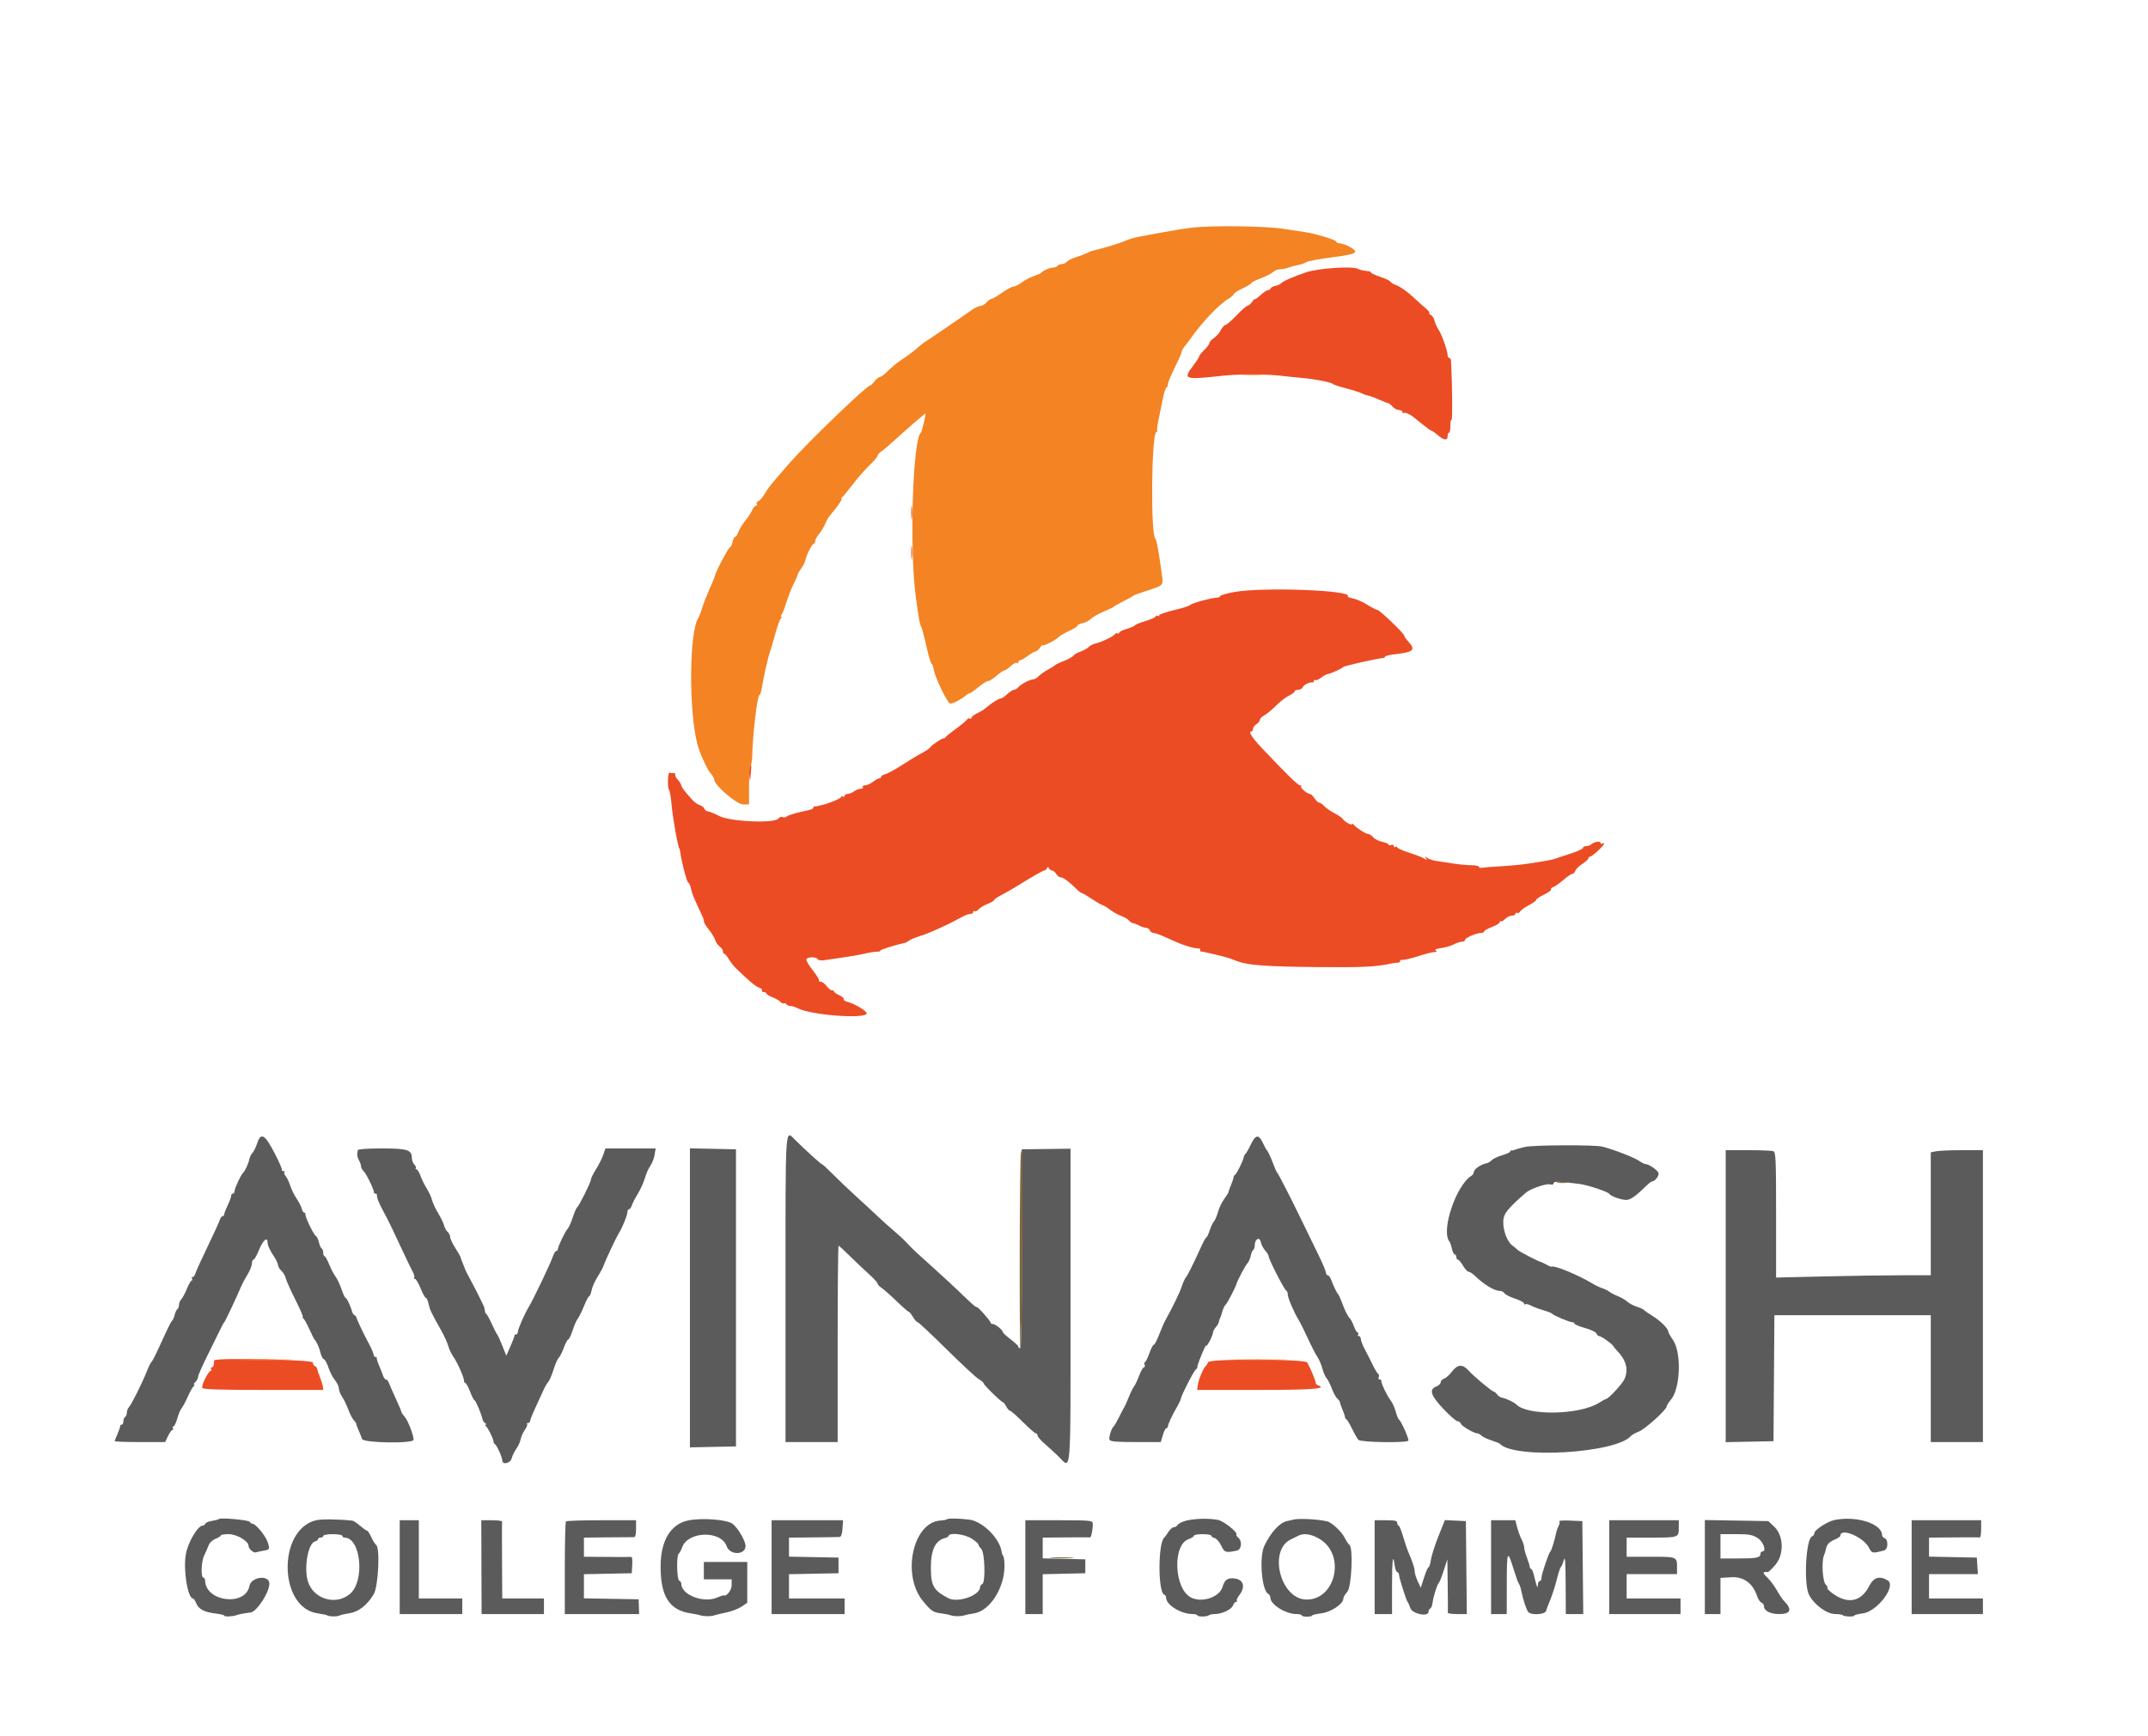 <svg id="svg" version="1.1" xmlns="http://www.w3.org/2000/svg" xmlns:xlink="http://www.w3.org/1999/xlink" width="400" height="323.438" viewBox="0, 0, 400,323.438"><g id="svgg"><path id="path0" d="M243.281 50.705 C 240.796 51.527,238.794 52.417,238.488 52.836 C 238.385 52.976,237.949 53.158,237.518 53.241 C 237.086 53.324,236.685 53.539,236.625 53.718 C 236.565 53.898,236.342 54.045,236.129 54.045 C 235.917 54.045,235.274 54.474,234.700 54.998 C 234.126 55.522,233.657 55.854,233.657 55.735 C 233.657 55.616,233.430 55.843,233.153 56.239 C 232.876 56.634,232.496 56.958,232.309 56.958 C 232.122 56.958,231.206 57.759,230.273 58.738 C 229.339 59.717,228.412 60.518,228.212 60.518 C 228.012 60.518,227.623 60.953,227.348 61.486 C 227.073 62.018,226.486 62.690,226.045 62.979 C 225.604 63.268,225.239 63.670,225.234 63.872 C 225.229 64.074,224.792 64.664,224.263 65.183 C 223.734 65.703,223.301 66.247,223.301 66.394 C 223.301 66.541,222.797 67.321,222.181 68.128 C 220.228 70.687,220.514 70.780,227.832 69.973 C 230.594 69.668,235.873 69.677,238.511 69.991 C 239.668 70.129,241.489 70.316,242.557 70.406 C 244.824 70.599,247.987 71.226,248.220 71.530 C 248.309 71.646,249.401 72.007,250.647 72.331 C 251.893 72.655,253.204 73.072,253.560 73.257 C 253.916 73.442,254.471 73.637,254.793 73.691 C 255.116 73.744,256.018 74.079,256.798 74.435 C 257.579 74.790,258.338 75.081,258.486 75.081 C 258.635 75.081,259.005 75.372,259.310 75.728 C 259.615 76.084,260.157 76.375,260.515 76.375 C 260.872 76.375,261.165 76.545,261.165 76.753 C 261.165 76.961,261.257 77.039,261.369 76.926 C 261.566 76.730,262.531 77.133,263.248 77.711 C 263.437 77.864,264.225 78.500,264.998 79.124 C 265.772 79.748,266.500 80.259,266.616 80.259 C 266.733 80.260,267.252 80.624,267.769 81.068 C 268.904 82.044,269.579 82.105,269.579 81.230 C 269.579 80.874,269.700 80.583,269.847 80.583 C 269.995 80.583,270.104 80.014,270.090 79.319 C 270.076 78.624,270.177 78.125,270.314 78.209 C 270.506 78.328,270.448 71.893,270.215 67.233 C 270.199 66.922,270.050 66.667,269.883 66.667 C 269.716 66.667,269.579 66.465,269.579 66.218 C 269.579 65.405,268.502 62.313,267.924 61.469 C 267.612 61.013,267.256 60.237,267.132 59.744 C 267.008 59.251,266.708 58.771,266.465 58.678 C 266.222 58.585,266.084 58.409,266.159 58.288 C 266.234 58.167,265.940 57.782,265.505 57.432 C 265.071 57.082,263.964 56.093,263.045 55.234 C 262.127 54.374,260.818 53.448,260.138 53.176 C 259.457 52.903,258.900 52.574,258.900 52.445 C 258.900 52.315,258.099 51.936,257.120 51.604 C 256.141 51.271,255.340 50.907,255.340 50.796 C 255.340 50.685,255.158 50.570,254.935 50.542 C 253.716 50.389,253.191 50.272,252.892 50.087 C 251.990 49.530,245.590 49.942,243.281 50.705 M169.683 95.469 C 169.683 96.626,169.742 97.100,169.813 96.521 C 169.885 95.943,169.885 94.996,169.813 94.417 C 169.742 93.839,169.683 94.312,169.683 95.469 M169.683 102.913 C 169.683 104.070,169.742 104.543,169.813 103.964 C 169.885 103.386,169.885 102.439,169.813 101.861 C 169.742 101.282,169.683 101.756,169.683 102.913 M229.935 110.261 C 228.511 110.512,227.298 110.855,227.238 111.023 C 227.179 111.190,226.897 111.327,226.612 111.327 C 225.693 111.327,221.851 112.375,221.655 112.679 C 221.551 112.841,220.204 113.271,218.661 113.634 C 217.119 113.998,215.858 114.437,215.858 114.610 C 215.858 114.783,215.712 114.835,215.534 114.725 C 215.356 114.615,215.210 114.656,215.210 114.816 C 215.210 114.977,214.337 115.372,213.269 115.696 C 212.201 116.019,211.327 116.374,211.327 116.485 C 211.327 116.596,210.672 116.881,209.871 117.117 C 209.070 117.354,208.414 117.685,208.414 117.854 C 208.414 118.023,208.279 118.077,208.113 117.975 C 207.947 117.873,207.710 117.953,207.586 118.154 C 207.339 118.554,204.884 119.710,203.864 119.907 C 203.513 119.974,203.008 120.247,202.742 120.513 C 202.476 120.779,201.750 121.180,201.129 121.405 C 200.508 121.629,200.000 121.906,200.000 122.020 C 200.000 122.188,198.698 122.942,198.058 123.144 C 197.513 123.316,196.577 123.767,196.440 123.925 C 196.351 124.027,195.769 124.388,195.146 124.727 C 194.523 125.066,193.752 125.612,193.434 125.941 C 193.116 126.269,192.665 126.537,192.432 126.537 C 191.825 126.537,190.105 127.438,189.638 128.000 C 189.420 128.264,189.062 128.479,188.843 128.479 C 188.623 128.479,188.051 128.843,187.571 129.288 C 187.091 129.733,186.555 130.097,186.380 130.097 C 185.999 130.097,184.544 131.007,183.694 131.777 C 183.359 132.081,182.594 132.563,181.995 132.847 C 181.396 133.131,180.906 133.511,180.906 133.691 C 180.906 133.871,180.769 133.934,180.602 133.831 C 180.435 133.728,180.181 133.833,180.036 134.066 C 179.892 134.298,178.972 135.063,177.994 135.766 C 177.015 136.469,176.165 137.156,176.106 137.292 C 176.046 137.429,175.858 137.540,175.688 137.540 C 175.320 137.540,173.349 138.888,173.190 139.248 C 173.129 139.386,172.547 139.788,171.896 140.141 C 171.245 140.495,170.425 140.964,170.074 141.185 C 169.723 141.405,168.558 142.138,167.485 142.812 C 166.412 143.487,165.206 144.121,164.806 144.223 C 164.405 144.324,164.078 144.537,164.078 144.695 C 164.078 144.854,163.919 144.984,163.724 144.984 C 163.530 144.984,163.000 145.275,162.548 145.631 C 162.095 145.987,161.445 146.278,161.102 146.278 C 160.760 146.278,160.570 146.424,160.680 146.602 C 160.790 146.780,160.608 146.926,160.275 146.926 C 159.943 146.926,159.388 147.139,159.042 147.401 C 158.697 147.662,158.159 147.880,157.848 147.886 C 157.536 147.892,157.282 148.051,157.282 148.239 C 157.282 148.428,157.136 148.492,156.958 148.382 C 156.780 148.272,156.634 148.307,156.634 148.461 C 156.634 148.727,154.077 149.768,152.850 150.001 C 152.528 150.062,152.193 150.141,152.104 150.175 C 152.015 150.210,151.833 150.221,151.699 150.200 C 151.566 150.179,151.456 150.291,151.456 150.449 C 151.456 150.606,151.056 150.813,150.566 150.908 C 148.642 151.280,146.750 151.831,146.482 152.097 C 146.326 152.251,145.984 152.294,145.721 152.193 C 145.458 152.092,145.118 152.210,144.966 152.455 C 144.383 153.399,136.073 153.071,134.001 152.023 C 133.033 151.533,132.046 151.133,131.806 151.133 C 131.567 151.133,131.290 150.920,131.190 150.660 C 131.090 150.399,130.694 150.088,130.310 149.967 C 129.926 149.847,129.320 149.426,128.964 149.033 C 127.479 147.393,126.861 146.578,126.861 146.262 C 126.861 146.078,126.575 145.620,126.225 145.245 C 125.875 144.869,125.665 144.439,125.758 144.288 C 125.852 144.137,125.701 144.013,125.424 144.013 C 125.146 144.013,124.812 143.977,124.682 143.932 C 124.352 143.819,124.259 146.679,124.580 147.082 C 124.724 147.263,124.947 148.576,125.075 150.000 C 125.312 152.620,126.302 158.091,126.539 158.091 C 126.568 158.091,126.629 158.382,126.676 158.738 C 126.907 160.507,127.929 164.401,128.162 164.401 C 128.308 164.401,128.530 164.870,128.656 165.442 C 128.782 166.015,128.991 166.707,129.120 166.980 C 129.249 167.253,129.611 168.058,129.924 168.770 C 130.236 169.482,130.622 170.318,130.780 170.627 C 130.938 170.936,131.068 171.376,131.068 171.605 C 131.068 171.834,131.484 172.527,131.993 173.146 C 132.502 173.765,133.032 174.636,133.172 175.081 C 133.312 175.526,133.697 176.080,134.027 176.313 C 134.357 176.545,134.628 176.946,134.628 177.203 C 134.628 177.460,134.742 177.670,134.882 177.670 C 135.021 177.670,135.396 178.111,135.714 178.650 C 136.032 179.188,136.627 179.953,137.036 180.349 C 139.593 182.824,140.702 183.751,141.348 183.957 C 141.751 184.084,141.997 184.324,141.895 184.489 C 141.793 184.654,141.936 184.790,142.214 184.790 C 142.491 184.790,142.718 184.908,142.718 185.053 C 142.718 185.198,143.235 185.519,143.867 185.767 C 144.498 186.014,145.170 186.404,145.360 186.633 C 145.549 186.861,145.823 186.974,145.969 186.884 C 146.115 186.794,146.325 186.869,146.437 187.050 C 146.549 187.231,146.886 187.380,147.187 187.381 C 147.488 187.382,148.099 187.572,148.544 187.803 C 151.005 189.082,161.035 189.852,161.394 188.790 C 161.531 188.386,159.163 186.949,157.794 186.605 C 157.319 186.486,157.011 186.260,157.108 186.103 C 157.206 185.945,156.848 185.623,156.313 185.386 C 155.778 185.149,155.340 184.845,155.340 184.711 C 155.340 184.576,155.156 184.466,154.931 184.466 C 154.706 184.466,154.249 184.102,153.915 183.657 C 153.581 183.212,153.085 182.848,152.813 182.848 C 152.542 182.848,152.408 182.760,152.515 182.652 C 152.623 182.544,152.138 181.730,151.437 180.843 C 150.736 179.956,150.162 179.025,150.162 178.774 C 150.162 178.225,151.956 178.139,152.284 178.672 C 152.418 178.887,152.964 178.948,153.679 178.826 C 154.325 178.716,155.874 178.489,157.120 178.322 C 158.366 178.154,160.092 177.848,160.956 177.641 C 161.821 177.435,162.883 177.265,163.316 177.265 C 163.750 177.265,164.023 177.184,163.923 177.084 C 163.779 176.940,166.531 176.059,168.495 175.621 C 168.699 175.575,169.063 175.382,169.304 175.190 C 169.544 174.999,170.542 174.593,171.521 174.288 C 173.008 173.824,176.356 172.323,178.317 171.242 C 179.725 170.466,180.296 170.227,180.740 170.227 C 181.009 170.227,181.230 170.072,181.230 169.884 C 181.230 169.695,181.359 169.621,181.517 169.718 C 181.675 169.816,181.994 169.666,182.227 169.386 C 182.459 169.106,183.204 168.655,183.881 168.384 C 184.559 168.113,185.113 167.787,185.113 167.660 C 185.113 167.533,185.732 167.104,186.489 166.708 C 187.245 166.311,188.383 165.667,189.017 165.275 C 192.310 163.242,194.238 162.136,194.489 162.136 C 194.642 162.136,194.853 161.954,194.957 161.731 C 195.108 161.408,195.183 161.408,195.334 161.731 C 195.438 161.954,195.694 162.136,195.904 162.136 C 196.113 162.136,196.466 162.427,196.689 162.783 C 196.911 163.139,197.298 163.430,197.548 163.430 C 198.010 163.430,199.166 164.291,200.483 165.615 C 200.881 166.015,201.311 166.343,201.439 166.343 C 201.566 166.343,202.438 166.853,203.377 167.476 C 204.315 168.099,205.200 168.608,205.343 168.608 C 205.486 168.608,206.090 168.980,206.686 169.435 C 207.281 169.889,208.242 170.424,208.820 170.624 C 209.398 170.824,210.020 171.188,210.203 171.434 C 210.386 171.680,210.750 171.916,211.012 171.959 C 211.274 172.002,211.807 172.213,212.196 172.427 C 212.584 172.640,213.135 172.816,213.419 172.816 C 213.704 172.816,214.020 173.034,214.122 173.301 C 214.225 173.568,214.548 173.788,214.840 173.790 C 215.133 173.791,216.173 174.167,217.152 174.625 C 220.137 176.020,221.803 176.581,223.239 176.672 C 223.472 176.687,223.588 176.820,223.496 176.969 C 223.404 177.117,223.505 177.242,223.720 177.247 C 224.195 177.258,228.450 178.287,229.126 178.555 C 229.393 178.660,229.684 178.772,229.773 178.803 C 229.862 178.833,230.154 178.942,230.421 179.043 C 232.372 179.785,235.723 180.038,244.822 180.133 C 253.693 180.226,256.277 180.102,259.223 179.446 C 259.490 179.386,259.972 179.326,260.294 179.313 C 260.616 179.299,260.805 179.167,260.714 179.020 C 260.622 178.872,260.836 178.772,261.188 178.798 C 261.541 178.824,262.864 178.508,264.128 178.096 C 265.393 177.684,266.736 177.344,267.114 177.341 C 267.608 177.338,267.680 177.261,267.371 177.065 C 267.088 176.885,267.420 176.728,268.357 176.600 C 269.134 176.493,270.200 176.182,270.726 175.907 C 271.252 175.633,271.938 175.408,272.249 175.407 C 272.561 175.405,272.816 175.261,272.816 175.085 C 272.816 174.705,274.903 173.786,275.768 173.786 C 276.102 173.786,276.375 173.661,276.375 173.507 C 276.375 173.353,277.031 172.977,277.832 172.671 C 278.633 172.365,279.288 171.957,279.288 171.764 C 279.288 171.571,279.373 171.498,279.477 171.602 C 279.581 171.706,279.945 171.512,280.286 171.170 C 280.627 170.829,281.197 170.550,281.553 170.550 C 281.909 170.550,282.201 170.396,282.201 170.207 C 282.201 170.019,282.337 169.949,282.504 170.052 C 282.671 170.156,282.926 170.034,283.071 169.782 C 283.215 169.529,283.952 169.002,284.709 168.609 C 285.465 168.217,286.084 167.766,286.084 167.607 C 286.084 167.447,286.738 167.010,287.538 166.634 C 288.338 166.258,288.918 165.831,288.828 165.685 C 288.738 165.538,288.921 165.337,289.235 165.237 C 289.549 165.137,290.388 164.547,291.100 163.926 C 291.812 163.304,292.567 162.793,292.778 162.789 C 292.988 162.786,293.244 162.528,293.345 162.217 C 293.447 161.905,294.039 161.321,294.662 160.919 C 295.284 160.517,295.793 160.044,295.793 159.868 C 295.793 159.691,295.946 159.547,296.133 159.547 C 296.514 159.547,298.706 157.505,298.706 157.149 C 298.706 157.023,298.560 157.010,298.382 157.120 C 298.204 157.230,298.058 157.174,298.058 156.996 C 298.058 156.605,296.783 156.809,296.318 157.274 C 296.136 157.456,295.725 157.605,295.405 157.605 C 295.084 157.605,294.822 157.715,294.822 157.850 C 294.822 158.126,293.666 158.647,291.748 159.238 C 291.036 159.457,290.162 159.750,289.806 159.890 C 289.450 160.029,288.576 160.234,287.864 160.345 C 287.152 160.456,285.696 160.688,284.628 160.860 C 283.560 161.033,281.303 161.252,279.612 161.348 C 277.921 161.444,276.282 161.574,275.971 161.637 C 275.659 161.700,275.405 161.620,275.405 161.458 C 275.405 161.297,274.786 161.164,274.029 161.163 C 273.273 161.161,271.780 161.024,270.712 160.858 C 269.644 160.692,268.199 160.472,267.500 160.368 C 266.802 160.265,266.009 160.001,265.739 159.782 C 265.333 159.454,265.298 159.469,265.534 159.871 C 265.763 160.260,265.728 160.284,265.353 159.989 C 265.097 159.788,263.831 159.286,262.540 158.874 C 261.250 158.462,260.194 157.999,260.194 157.846 C 260.194 157.693,260.049 157.657,259.871 157.767 C 259.693 157.877,259.547 157.797,259.547 157.590 C 259.547 157.382,259.328 157.296,259.061 157.399 C 258.794 157.501,258.576 157.460,258.576 157.307 C 258.576 157.155,258.058 156.933,257.425 156.814 C 256.791 156.695,256.031 156.315,255.735 155.969 C 255.438 155.623,255.004 155.340,254.769 155.340 C 254.322 155.340,252.436 154.115,252.028 153.560 C 251.897 153.382,251.788 153.351,251.785 153.490 C 251.778 153.833,250.385 153.084,250.084 152.576 C 249.952 152.354,249.229 151.851,248.477 151.459 C 247.724 151.067,246.869 150.469,246.575 150.130 C 246.281 149.792,245.879 149.515,245.681 149.515 C 245.484 149.515,245.084 149.150,244.792 148.706 C 244.501 148.261,244.120 147.896,243.946 147.896 C 243.451 147.896,242.069 146.712,242.298 146.483 C 242.411 146.370,242.315 146.278,242.085 146.278 C 241.701 146.278,239.544 144.169,234.933 139.284 C 233.142 137.386,232.424 136.246,233.020 136.246 C 233.192 136.246,233.333 136.029,233.333 135.763 C 233.333 135.498,233.625 135.099,233.981 134.876 C 234.337 134.654,234.628 134.294,234.628 134.076 C 234.628 133.858,234.956 133.507,235.356 133.295 C 235.756 133.084,236.552 132.460,237.125 131.909 C 238.611 130.477,239.222 129.997,240.220 129.476 C 240.704 129.223,241.100 128.896,241.100 128.748 C 241.100 128.600,241.396 128.479,241.758 128.479 C 242.119 128.479,242.497 128.266,242.597 128.006 C 242.772 127.548,243.922 126.989,244.417 127.120 C 244.551 127.156,244.660 127.030,244.660 126.842 C 244.660 126.653,244.789 126.578,244.946 126.676 C 245.103 126.773,245.599 126.563,246.049 126.209 C 246.498 125.856,247.020 125.566,247.208 125.566 C 247.621 125.566,249.934 124.518,250.162 124.228 C 250.311 124.038,256.600 122.621,257.524 122.569 C 257.747 122.556,257.929 122.439,257.929 122.308 C 257.929 122.177,258.839 121.966,259.951 121.839 C 263.221 121.466,263.669 121.029,262.298 119.549 C 261.853 119.069,261.489 118.550,261.489 118.397 C 261.489 117.996,256.885 113.592,256.465 113.592 C 256.272 113.592,255.438 113.163,254.611 112.639 C 253.784 112.115,252.584 111.588,251.944 111.468 C 251.303 111.347,250.864 111.164,250.967 111.061 C 252.072 109.956,235.277 109.317,229.935 110.261 M139.612 142.846 C 139.517 143.094,139.489 143.859,139.550 144.545 C 139.652 145.701,139.671 145.668,139.814 144.094 C 139.971 142.359,139.920 142.044,139.612 142.846 M39.941 253.371 C 39.867 253.445,39.806 253.773,39.806 254.099 C 39.806 254.426,39.652 254.693,39.463 254.693 C 39.275 254.693,39.210 254.838,39.320 255.016 C 39.430 255.194,39.400 255.340,39.252 255.340 C 38.807 255.340,37.426 258.129,37.673 258.529 C 37.838 258.796,41.022 258.900,49.059 258.900 L 60.216 258.900 60.094 258.172 C 60.027 257.771,59.789 257.006,59.565 256.472 C 59.342 255.939,59.124 255.291,59.082 255.034 C 59.040 254.776,58.836 254.509,58.629 254.440 C 58.422 254.371,58.252 254.072,58.252 253.776 C 58.252 253.270,40.435 252.877,39.941 253.371 M224.982 253.722 C 224.885 253.989,224.710 254.280,224.594 254.369 C 224.157 254.704,223.230 256.836,223.080 257.848 L 222.925 258.900 234.097 258.900 C 244.509 258.900,247.374 258.671,245.365 258.002 C 245.155 257.932,244.984 257.696,244.984 257.477 C 244.984 257.124,244.053 254.907,243.435 253.789 C 243.064 253.118,225.228 253.053,224.982 253.722 " stroke="none" fill="#ec4c24" fill-rule="evenodd"></path><path id="path1" d="M47.887 212.973 C 47.642 213.717,47.244 214.522,47.004 214.762 C 46.764 215.002,46.505 215.529,46.429 215.933 C 46.284 216.707,45.608 218.173,45.271 218.447 C 44.895 218.751,43.689 221.332,43.689 221.832 C 43.689 222.106,43.544 222.330,43.366 222.330 C 43.188 222.330,43.042 222.521,43.042 222.755 C 43.042 222.988,42.751 223.782,42.395 224.519 C 42.039 225.256,41.748 226.011,41.748 226.198 C 41.748 226.385,41.612 226.537,41.446 226.537 C 41.280 226.537,41.042 226.865,40.917 227.265 C 40.793 227.666,39.776 229.887,38.659 232.201 C 37.542 234.515,36.532 236.735,36.415 237.136 C 36.298 237.536,36.058 237.864,35.881 237.864 C 35.705 237.864,35.651 238.010,35.761 238.188 C 35.871 238.366,35.843 238.512,35.699 238.513 C 35.555 238.513,35.154 239.205,34.808 240.050 C 34.462 240.895,33.989 241.778,33.756 242.013 C 33.524 242.249,33.333 242.713,33.333 243.046 C 33.333 243.379,33.204 243.731,33.046 243.829 C 32.887 243.927,32.657 244.407,32.534 244.897 C 32.412 245.386,32.213 245.861,32.094 245.951 C 31.856 246.132,31.396 247.062,29.615 250.965 C 28.966 252.386,28.326 253.624,28.192 253.716 C 28.058 253.808,27.692 254.539,27.379 255.340 C 26.538 257.487,24.503 261.586,24.033 262.078 C 23.808 262.313,23.625 262.778,23.625 263.111 C 23.625 263.444,23.479 263.806,23.301 263.916 C 23.123 264.026,22.977 264.399,22.977 264.744 C 22.977 265.090,22.832 265.372,22.654 265.372 C 22.476 265.372,22.353 265.481,22.380 265.615 C 22.408 265.748,22.189 266.399,21.895 267.061 C 21.600 267.723,21.359 268.341,21.359 268.436 C 21.359 268.531,23.473 268.608,26.057 268.608 L 30.755 268.608 31.295 267.476 C 31.592 266.853,31.962 266.343,32.118 266.343 C 32.273 266.343,32.311 266.197,32.201 266.019 C 32.091 265.841,32.136 265.696,32.301 265.696 C 32.467 265.696,32.789 265.029,33.017 264.213 C 33.245 263.398,33.592 262.560,33.788 262.352 C 33.984 262.144,34.507 261.173,34.949 260.194 C 35.392 259.215,35.901 258.307,36.081 258.176 C 36.261 258.046,36.288 257.936,36.142 257.934 C 35.996 257.931,36.105 257.700,36.385 257.420 C 36.664 257.141,36.893 256.696,36.893 256.433 C 36.893 256.169,37.709 254.323,38.706 252.330 C 39.702 250.336,40.757 248.196,41.049 247.573 C 41.341 246.950,41.666 246.367,41.772 246.278 C 41.940 246.137,43.974 241.813,44.969 239.482 C 45.159 239.037,45.671 238.091,46.106 237.379 C 46.541 236.667,46.904 235.756,46.912 235.356 C 46.919 234.956,47.054 234.628,47.212 234.628 C 47.369 234.628,47.818 233.838,48.210 232.872 C 48.986 230.960,49.838 230.250,49.838 231.515 C 49.838 231.927,50.272 232.906,50.803 233.689 C 51.334 234.472,51.771 235.346,51.774 235.629 C 51.777 235.913,52.058 236.397,52.398 236.705 C 52.738 237.013,53.112 237.654,53.229 238.131 C 53.345 238.607,54.157 240.417,55.032 242.152 C 55.907 243.888,56.516 245.310,56.386 245.312 C 56.255 245.315,56.296 245.424,56.476 245.555 C 56.656 245.686,57.164 246.594,57.605 247.573 C 58.046 248.552,58.482 249.426,58.573 249.515 C 58.956 249.890,59.480 251.061,59.687 252.006 C 59.810 252.564,60.091 253.090,60.313 253.175 C 60.534 253.260,60.918 253.964,61.165 254.739 C 61.412 255.514,61.951 256.561,62.361 257.064 C 62.771 257.567,63.107 258.272,63.107 258.632 C 63.107 258.991,63.372 259.672,63.696 260.144 C 64.020 260.617,64.543 261.698,64.858 262.546 C 65.173 263.395,65.636 264.295,65.887 264.546 C 66.138 264.797,66.343 265.100,66.343 265.219 C 66.343 265.339,66.546 265.895,66.794 266.456 C 67.042 267.017,67.328 267.731,67.431 268.042 C 67.676 268.788,77.023 268.923,77.023 268.181 C 77.023 267.318,75.947 264.544,75.361 263.895 C 75.029 263.528,74.757 263.130,74.757 263.012 C 74.757 262.894,74.270 261.738,73.673 260.444 C 73.077 259.150,72.499 257.836,72.389 257.524 C 72.279 257.213,72.048 256.958,71.877 256.958 C 71.705 256.958,71.465 256.643,71.342 256.258 C 71.220 255.873,70.892 255.036,70.613 254.397 C 70.334 253.759,70.133 253.127,70.166 252.994 C 70.199 252.860,70.081 252.751,69.903 252.751 C 69.725 252.751,69.578 252.569,69.576 252.346 C 69.574 252.124,69.224 251.286,68.798 250.485 C 67.636 248.302,66.371 245.644,66.385 245.418 C 66.393 245.308,66.231 245.114,66.026 244.988 C 65.821 244.861,65.608 244.553,65.553 244.304 C 65.354 243.406,64.578 241.748,64.356 241.748 C 64.232 241.748,63.891 241.028,63.598 240.148 C 63.306 239.268,62.809 238.212,62.494 237.801 C 62.180 237.391,61.642 236.364,61.301 235.519 C 60.959 234.674,60.570 233.982,60.437 233.982 C 60.303 233.981,60.194 233.698,60.194 233.352 C 60.194 233.007,60.060 232.641,59.895 232.540 C 59.731 232.438,59.501 231.921,59.385 231.390 C 59.268 230.859,59.000 230.314,58.790 230.180 C 58.350 229.899,56.756 226.539,56.877 226.150 C 56.922 226.007,56.828 225.890,56.669 225.890 C 56.511 225.890,56.296 225.552,56.192 225.138 C 56.088 224.725,55.654 223.871,55.226 223.240 C 54.798 222.610,54.266 221.529,54.044 220.837 C 53.822 220.145,53.440 219.349,53.195 219.068 C 52.950 218.786,52.847 218.458,52.966 218.339 C 53.085 218.220,52.988 218.123,52.751 218.123 C 52.513 218.123,52.401 218.041,52.501 217.941 C 52.602 217.841,51.986 216.421,51.133 214.785 C 49.297 211.265,48.583 210.866,47.887 212.973 M146.278 240.129 L 146.278 268.608 151.133 268.608 L 155.987 268.608 155.987 250.324 C 155.987 240.267,156.064 232.039,156.159 232.039 C 156.253 232.039,157.172 232.876,158.201 233.900 C 159.230 234.923,160.828 236.438,161.751 237.266 C 162.675 238.094,163.430 238.915,163.430 239.090 C 163.430 239.265,163.758 239.623,164.159 239.886 C 164.559 240.149,165.814 241.258,166.946 242.351 C 168.079 243.443,169.103 244.337,169.223 244.337 C 169.342 244.337,169.698 244.773,170.013 245.307 C 170.329 245.841,170.718 246.278,170.879 246.278 C 171.039 246.278,173.457 248.541,176.251 251.306 C 179.046 254.072,181.746 256.579,182.252 256.878 C 182.758 257.177,183.172 257.535,183.172 257.674 C 183.172 257.971,186.435 261.165,186.738 261.165 C 186.852 261.165,187.140 261.529,187.379 261.974 C 187.617 262.419,187.941 262.783,188.099 262.783 C 188.256 262.783,189.332 263.730,190.489 264.887 C 191.646 266.044,192.730 266.990,192.898 266.990 C 193.066 266.990,193.210 267.172,193.217 267.395 C 193.224 267.617,193.824 268.309,194.549 268.932 C 195.274 269.555,196.422 270.611,197.099 271.278 C 199.532 273.675,199.353 275.905,199.353 243.228 L 199.353 213.964 194.812 214.021 L 190.271 214.078 190.286 232.605 C 190.296 244.941,190.192 251.133,189.973 251.133 C 189.792 251.133,189.644 251.004,189.644 250.847 C 189.644 250.690,188.993 250.071,188.198 249.471 C 187.402 248.872,186.747 248.260,186.741 248.110 C 186.727 247.725,185.354 246.626,184.871 246.613 C 184.648 246.607,184.464 246.493,184.461 246.359 C 184.454 246.015,181.888 243.146,181.882 243.475 C 181.879 243.624,181.005 242.896,179.940 241.857 C 178.166 240.127,175.824 237.954,172.770 235.203 C 172.123 234.620,171.176 233.765,170.667 233.305 C 170.158 232.844,169.356 232.043,168.886 231.525 C 168.416 231.007,167.339 230.000,166.492 229.288 C 165.645 228.576,164.343 227.411,163.598 226.699 C 162.853 225.987,161.042 224.312,159.574 222.977 C 158.105 221.642,156.079 219.713,155.070 218.689 C 154.062 217.666,153.144 216.828,153.031 216.828 C 152.852 216.828,150.074 214.305,148.047 212.301 C 146.182 210.458,146.278 208.945,146.278 240.129 M232.925 213.188 C 232.526 214.033,232.082 214.812,231.936 214.919 C 231.791 215.026,231.638 215.317,231.596 215.566 C 231.484 216.241,230.336 218.579,230.005 218.806 C 229.847 218.915,229.717 219.134,229.716 219.292 C 229.715 219.450,229.509 220.070,229.259 220.671 C 229.008 221.271,228.803 221.861,228.803 221.983 C 228.803 222.105,228.435 222.702,227.987 223.310 C 227.538 223.919,227.014 225.003,226.824 225.720 C 226.633 226.436,226.291 227.241,226.063 227.508 C 225.835 227.775,225.476 228.530,225.265 229.186 C 225.055 229.842,224.782 230.425,224.658 230.481 C 224.535 230.537,224.201 231.092,223.916 231.715 C 222.175 235.522,221.228 237.437,220.873 237.864 C 220.652 238.131,220.284 238.932,220.058 239.644 C 219.710 240.734,218.443 243.342,216.913 246.117 C 216.717 246.472,216.237 247.601,215.846 248.625 C 215.455 249.648,215.012 250.485,214.862 250.485 C 214.712 250.485,214.331 251.214,214.015 252.104 C 213.699 252.994,213.333 253.722,213.203 253.722 C 213.072 253.722,213.049 253.940,213.152 254.207 C 213.254 254.474,213.196 254.693,213.024 254.693 C 212.851 254.693,212.451 255.384,212.136 256.230 C 211.820 257.075,211.391 257.985,211.181 258.252 C 210.972 258.519,210.540 259.393,210.222 260.194 C 209.903 260.995,209.511 261.869,209.350 262.136 C 209.190 262.403,208.731 263.277,208.332 264.078 C 207.932 264.879,207.505 265.610,207.383 265.702 C 206.983 266.005,206.442 267.739,206.611 268.179 C 206.737 268.509,207.866 268.608,211.466 268.608 L 216.155 268.608 216.543 267.314 C 216.756 266.602,217.054 266.019,217.203 266.019 C 217.353 266.019,217.476 265.892,217.476 265.735 C 217.476 265.343,218.331 263.494,219.135 262.148 C 219.503 261.532,219.850 260.794,219.905 260.508 C 220.052 259.744,222.398 255.196,222.710 255.070 C 222.857 255.011,222.978 254.792,222.979 254.585 C 222.981 254.090,224.574 250.225,224.601 250.647 C 224.632 251.111,225.860 248.798,225.876 248.246 C 225.884 247.993,226.119 247.532,226.400 247.222 C 226.680 246.912,226.939 246.464,226.975 246.226 C 227.011 245.988,227.126 245.647,227.230 245.469 C 227.334 245.291,227.512 244.755,227.626 244.278 C 227.740 243.801,228.030 243.213,228.272 242.971 C 228.621 242.623,230.030 239.904,230.249 239.159 C 230.446 238.485,231.936 235.673,232.284 235.317 C 232.523 235.073,232.802 234.451,232.906 233.935 C 233.009 233.419,233.220 232.918,233.375 232.822 C 233.530 232.726,233.657 232.355,233.657 231.997 C 233.657 230.788,234.545 230.277,234.781 231.350 C 234.892 231.859,235.268 232.580,235.615 232.952 C 235.962 233.325,236.246 233.801,236.246 234.010 C 236.246 234.547,239.180 240.269,239.523 240.399 C 239.678 240.458,239.806 240.782,239.806 241.118 C 239.806 241.746,240.997 244.516,241.885 245.955 C 242.160 246.400,242.920 247.929,243.574 249.353 C 244.227 250.777,245.016 252.307,245.325 252.754 C 245.635 253.200,246.052 254.177,246.253 254.924 C 246.455 255.671,246.803 256.470,247.027 256.701 C 247.252 256.931,247.693 257.800,248.007 258.631 C 248.321 259.463,248.789 260.318,249.046 260.532 C 249.304 260.746,249.515 261.031,249.515 261.165 C 249.515 261.300,249.735 261.936,250.004 262.580 C 250.273 263.224,250.479 263.845,250.461 263.959 C 250.444 264.073,250.564 264.256,250.727 264.365 C 250.890 264.474,251.375 265.291,251.806 266.181 C 252.237 267.071,252.761 267.981,252.970 268.204 C 253.405 268.665,261.982 268.796,262.260 268.345 C 262.432 268.068,260.923 264.679,260.505 264.401 C 260.371 264.312,260.100 263.640,259.903 262.906 C 259.706 262.173,259.270 261.224,258.934 260.797 C 258.269 259.952,257.151 257.590,257.232 257.201 C 257.259 257.067,257.120 256.958,256.923 256.958 C 256.726 256.958,256.645 256.749,256.743 256.493 C 256.841 256.238,256.805 255.983,256.662 255.927 C 256.519 255.871,256.085 255.170,255.698 254.369 C 255.312 253.568,254.644 252.257,254.216 251.456 C 253.787 250.655,253.428 249.745,253.417 249.434 C 253.407 249.122,253.244 248.867,253.055 248.867 C 252.867 248.867,252.803 248.722,252.913 248.544 C 253.023 248.366,252.988 248.220,252.835 248.220 C 252.682 248.220,252.373 247.712,252.149 247.091 C 251.924 246.470,251.567 245.778,251.356 245.554 C 250.929 245.101,250.440 244.103,249.808 242.395 C 249.578 241.772,249.308 241.189,249.209 241.100 C 248.967 240.884,248.310 239.531,247.911 238.430 C 247.734 237.941,247.440 237.540,247.257 237.540 C 247.075 237.540,246.926 237.342,246.926 237.098 C 246.926 236.855,246.408 235.581,245.775 234.267 C 243.596 229.741,240.039 222.491,239.759 222.006 C 239.605 221.739,239.152 220.866,238.752 220.065 C 238.353 219.264,237.945 218.536,237.846 218.447 C 237.747 218.358,237.477 217.775,237.247 217.152 C 236.706 215.689,236.133 214.444,235.906 214.239 C 235.807 214.150,235.473 213.532,235.162 212.864 C 234.409 211.246,233.797 211.335,232.925 213.188 M283.981 213.636 C 283.269 213.795,282.468 214.019,282.201 214.133 C 281.934 214.248,281.606 214.319,281.472 214.291 C 281.339 214.263,281.230 214.353,281.230 214.492 C 281.230 214.632,280.566 214.941,279.756 215.181 C 278.945 215.420,278.068 215.829,277.807 216.090 C 277.547 216.351,277.154 216.602,276.935 216.647 C 275.675 216.911,274.434 217.784,274.434 218.407 C 274.434 218.589,274.246 218.855,274.018 218.997 C 271.154 220.778,268.312 229.216,269.897 231.230 C 270.037 231.408,270.253 232.027,270.377 232.605 C 270.500 233.184,270.736 233.657,270.900 233.657 C 271.063 233.657,271.197 233.875,271.197 234.142 C 271.197 234.409,271.329 234.628,271.489 234.628 C 271.649 234.628,272.081 235.138,272.449 235.761 C 272.817 236.383,273.288 236.893,273.496 236.893 C 273.704 236.893,274.215 237.221,274.631 237.621 C 276.368 239.291,278.283 240.453,279.298 240.453 C 279.631 240.453,280.020 240.651,280.162 240.892 C 280.304 241.133,281.185 241.582,282.120 241.889 C 283.054 242.196,283.819 242.605,283.819 242.798 C 283.819 242.992,283.912 243.057,284.026 242.943 C 284.140 242.829,284.613 242.935,285.078 243.179 C 285.542 243.423,286.578 243.814,287.379 244.047 C 288.180 244.280,288.908 244.566,288.997 244.682 C 289.242 245.001,292.253 246.278,292.760 246.278 C 293.004 246.278,293.204 246.400,293.204 246.549 C 293.204 246.698,294.083 247.064,295.158 247.363 C 296.232 247.661,297.194 248.122,297.296 248.387 C 297.397 248.651,297.616 248.867,297.782 248.867 C 298.175 248.867,300.089 250.210,300.412 250.712 C 300.549 250.926,300.845 251.290,301.070 251.521 C 302.832 253.337,303.300 255.064,302.520 256.862 C 302.142 257.731,299.619 260.475,299.112 260.567 C 298.978 260.592,298.358 260.929,297.735 261.317 C 294.121 263.565,284.508 263.750,282.371 261.613 C 281.922 261.164,280.501 260.498,279.621 260.324 C 279.358 260.273,278.978 260.004,278.776 259.727 C 278.573 259.450,278.312 259.223,278.196 259.223 C 277.865 259.223,274.383 256.320,273.482 255.292 C 272.390 254.048,271.429 254.109,270.376 255.489 C 269.906 256.105,269.243 256.697,268.903 256.805 C 268.563 256.913,268.285 257.214,268.285 257.473 C 268.285 257.733,267.921 258.083,267.476 258.252 C 266.057 258.792,266.419 259.931,268.814 262.458 C 269.995 263.705,271.165 264.725,271.413 264.725 C 271.662 264.725,271.946 264.935,272.044 265.192 C 272.225 265.663,274.490 266.990,275.114 266.990 C 275.299 266.990,275.640 267.179,275.870 267.410 C 276.101 267.641,276.928 268.035,277.708 268.286 C 278.488 268.537,279.199 268.823,279.288 268.920 C 281.944 271.827,300.954 270.697,303.722 267.468 C 303.900 267.260,304.555 266.896,305.178 266.658 C 306.339 266.215,310.356 262.591,310.356 261.987 C 310.357 261.802,310.708 261.242,311.137 260.743 C 312.936 258.651,313.172 251.943,311.529 249.573 C 311.062 248.899,310.674 248.209,310.668 248.041 C 310.646 247.461,309.221 246.035,307.767 245.138 C 306.966 244.644,306.238 244.137,306.149 244.011 C 306.060 243.886,305.465 243.613,304.826 243.405 C 304.188 243.197,303.387 242.770,303.046 242.456 C 302.706 242.142,301.917 241.685,301.294 241.440 C 300.672 241.194,299.943 240.816,299.676 240.600 C 299.409 240.383,298.835 240.097,298.400 239.964 C 297.964 239.831,297.163 239.453,296.620 239.125 C 293.852 237.452,289.321 235.585,288.921 235.952 C 288.874 235.996,288.471 235.830,288.026 235.584 C 287.581 235.338,287.144 235.124,287.055 235.110 C 286.576 235.032,282.947 233.151,282.589 232.795 C 282.358 232.565,281.914 232.192,281.604 231.965 C 280.707 231.312,279.935 229.324,279.935 227.667 C 279.935 226.126,280.596 225.262,284.145 222.162 C 284.976 221.435,287.912 220.419,288.634 220.608 C 289.054 220.718,289.320 220.636,289.320 220.396 C 289.320 220.008,290.333 220.037,294.153 220.534 C 295.692 220.734,299.403 221.972,299.688 222.380 C 300.061 222.915,302.398 223.661,303.127 223.479 C 303.903 223.284,304.833 222.586,306.490 220.955 C 306.987 220.465,307.503 220.065,307.636 220.065 C 308.173 220.065,308.982 219.022,308.847 218.505 C 308.705 217.963,307.060 216.828,306.415 216.828 C 306.235 216.828,305.700 216.558,305.228 216.227 C 304.333 215.600,300.340 214.054,298.382 213.577 C 296.906 213.217,285.656 213.263,283.981 213.636 M66.626 214.239 C 66.604 214.417,66.558 214.745,66.524 214.968 C 66.490 215.190,66.612 215.663,66.796 216.019 C 67.125 216.659,67.195 216.867,67.273 217.453 C 67.296 217.618,67.512 217.951,67.754 218.193 C 68.250 218.689,69.707 221.714,69.630 222.087 C 69.602 222.221,69.725 222.330,69.903 222.330 C 70.081 222.330,70.211 222.439,70.192 222.573 C 70.129 223.009,70.605 224.224,71.393 225.637 C 71.818 226.399,72.543 227.824,73.004 228.803 C 73.465 229.782,74.424 231.820,75.134 233.333 C 75.844 234.846,76.629 236.464,76.877 236.929 C 77.126 237.393,77.236 237.867,77.122 237.980 C 77.008 238.094,77.068 238.188,77.255 238.188 C 77.442 238.188,77.920 238.989,78.317 239.968 C 78.714 240.947,79.157 241.748,79.300 241.748 C 79.443 241.748,79.663 242.216,79.789 242.789 C 80.057 244.009,80.217 244.349,82.190 247.875 C 82.731 248.843,83.306 250.113,83.468 250.698 C 83.629 251.283,84.046 252.166,84.393 252.661 C 85.155 253.745,86.408 256.543,86.408 257.161 C 86.408 257.405,86.521 257.605,86.660 257.605 C 86.799 257.605,87.195 258.333,87.540 259.223 C 87.886 260.113,88.262 260.841,88.377 260.841 C 88.588 260.841,89.715 263.538,89.851 264.369 C 89.891 264.618,90.116 264.944,90.351 265.092 C 90.585 265.241,90.631 265.367,90.453 265.372 C 90.252 265.378,90.258 265.472,90.470 265.620 C 90.851 265.886,91.909 268.040,91.909 268.549 C 91.909 268.730,92.019 268.927,92.152 268.986 C 92.485 269.134,93.528 271.432,93.528 272.017 C 93.528 272.923,95.053 272.582,95.294 271.622 C 95.414 271.143,95.803 270.343,96.159 269.843 C 96.515 269.343,96.877 268.546,96.963 268.071 C 97.049 267.596,97.399 266.814,97.741 266.334 C 98.083 265.854,98.270 265.368,98.157 265.255 C 98.043 265.141,98.120 265.049,98.328 265.049 C 98.536 265.049,98.706 264.894,98.706 264.705 C 98.706 264.515,99.124 263.459,99.636 262.358 C 100.148 261.257,100.826 259.777,101.142 259.070 C 101.459 258.362,101.889 257.611,102.099 257.401 C 102.309 257.191,102.748 256.168,103.074 255.128 C 103.400 254.088,103.838 253.091,104.047 252.913 C 104.256 252.735,104.681 251.897,104.991 251.052 C 105.301 250.206,105.672 249.515,105.815 249.515 C 105.958 249.515,106.323 248.750,106.626 247.816 C 106.930 246.881,107.362 245.898,107.586 245.631 C 107.811 245.364,108.334 244.308,108.749 243.285 C 109.164 242.261,109.607 241.424,109.732 241.424 C 109.858 241.424,110.051 240.940,110.162 240.348 C 110.273 239.757,110.783 238.613,111.294 237.806 C 111.806 236.999,112.325 236.024,112.446 235.640 C 112.695 234.857,114.732 230.525,115.205 229.773 C 115.866 228.725,116.828 226.385,116.828 225.829 C 116.828 225.507,116.964 225.243,117.130 225.243 C 117.296 225.243,117.534 224.923,117.658 224.532 C 117.782 224.142,118.287 223.159,118.782 222.348 C 119.276 221.537,119.869 220.218,120.099 219.417 C 120.330 218.617,120.784 217.592,121.110 217.141 C 121.435 216.691,121.789 215.780,121.896 215.119 L 122.091 213.916 117.421 213.916 L 112.751 213.916 112.327 215.129 C 112.093 215.797,111.481 217.011,110.967 217.828 C 110.453 218.644,110.032 219.509,110.032 219.748 C 110.032 220.228,107.815 224.660,107.446 224.919 C 107.319 225.008,106.963 225.847,106.655 226.784 C 106.346 227.721,105.918 228.668,105.704 228.888 C 105.250 229.353,103.883 232.201,103.883 232.683 C 103.883 232.862,103.749 233.010,103.585 233.010 C 103.421 233.010,103.118 233.520,102.912 234.144 C 102.522 235.325,99.356 241.953,98.506 243.366 C 97.685 244.732,96.440 247.565,96.440 248.067 C 96.440 248.329,96.294 248.544,96.117 248.544 C 95.939 248.544,95.793 248.671,95.793 248.826 C 95.793 248.981,95.454 249.875,95.040 250.814 L 94.287 252.519 93.523 250.612 C 93.103 249.564,92.675 248.633,92.573 248.544 C 92.471 248.455,92.025 247.581,91.582 246.602 C 91.139 245.623,90.667 244.773,90.534 244.714 C 90.400 244.655,90.291 244.398,90.291 244.143 C 90.291 243.889,90.163 243.428,90.007 243.119 C 89.851 242.810,89.479 242.047,89.181 241.424 C 88.883 240.801,88.207 239.490,87.678 238.511 C 87.150 237.532,86.714 236.698,86.710 236.656 C 86.706 236.615,86.491 236.074,86.232 235.453 C 85.973 234.833,85.761 234.253,85.761 234.164 C 85.761 234.075,85.324 233.314,84.790 232.472 C 84.256 231.630,83.819 230.696,83.819 230.397 C 83.819 230.098,83.615 229.683,83.365 229.476 C 83.116 229.269,82.821 228.738,82.709 228.295 C 82.598 227.853,82.093 226.803,81.586 225.962 C 81.079 225.121,80.567 224.021,80.449 223.517 C 80.330 223.013,79.897 222.066,79.486 221.413 C 79.075 220.761,78.541 219.680,78.301 219.013 C 78.060 218.345,77.723 217.799,77.551 217.799 C 77.379 217.799,77.329 217.709,77.439 217.599 C 77.549 217.489,77.428 217.187,77.169 216.929 C 76.911 216.670,76.699 216.128,76.699 215.723 C 76.699 214.178,75.886 213.916,71.091 213.916 C 68.384 213.916,66.651 214.041,66.626 214.239 M128.479 241.748 L 128.479 269.598 132.767 269.508 L 137.055 269.417 137.055 241.748 L 137.055 214.078 132.767 213.987 L 128.479 213.897 128.479 241.748 M321.359 241.433 L 321.359 268.627 325.809 268.537 L 330.259 268.447 330.344 256.715 L 330.429 244.984 344.988 244.984 L 359.547 244.984 359.547 256.796 L 359.547 268.608 364.401 268.608 L 369.256 268.608 369.256 241.424 L 369.256 214.239 365.413 214.239 C 363.299 214.239,361.114 214.331,360.558 214.442 L 359.547 214.644 359.547 226.092 L 359.547 237.540 354.126 237.541 C 351.145 237.541,344.664 237.638,339.725 237.755 L 330.744 237.968 330.744 226.300 C 330.744 215.959,330.686 214.610,330.232 214.436 C 329.951 214.328,327.839 214.239,325.540 214.239 L 321.359 214.239 321.359 241.433 M40.777 282.942 C 40.688 283.035,40.108 283.190,39.488 283.287 C 38.868 283.383,38.309 283.615,38.247 283.802 C 38.185 283.989,37.964 284.151,37.756 284.161 C 36.792 284.208,34.963 287.347,34.593 289.589 C 34.109 292.519,34.968 297.735,35.935 297.735 C 36.063 297.735,36.341 298.153,36.552 298.664 C 37.004 299.755,38.054 300.300,40.195 300.554 C 41.049 300.655,41.748 300.826,41.748 300.935 C 41.748 301.176,43.342 301.122,44.013 300.858 C 44.415 300.700,45.594 300.475,46.670 300.350 C 47.820 300.217,50.162 296.614,50.162 294.977 C 50.162 293.284,46.785 293.680,46.451 295.412 C 45.708 299.272,38.279 298.376,38.199 294.417 C 38.193 294.106,38.042 293.851,37.864 293.851 C 37.373 293.851,37.478 290.841,38.006 289.775 C 38.262 289.258,38.628 288.421,38.818 287.916 C 39.026 287.366,39.553 286.850,40.133 286.631 C 40.665 286.430,41.100 286.152,41.100 286.013 C 41.100 285.874,41.763 285.761,42.574 285.761 C 44.081 285.761,46.278 287.043,46.278 287.922 C 46.278 288.487,47.208 289.314,47.663 289.154 C 47.880 289.078,48.477 288.945,48.988 288.859 C 50.240 288.647,50.283 288.566,49.852 287.259 C 49.456 286.057,47.607 283.819,47.010 283.819 C 46.815 283.819,46.606 283.669,46.545 283.485 C 46.430 283.143,41.069 282.638,40.777 282.942 M58.805 283.181 C 51.645 284.987,51.897 299.455,59.107 300.502 C 59.972 300.627,60.818 300.810,60.987 300.909 C 61.391 301.146,62.896 301.139,63.285 300.899 C 63.454 300.795,64.265 300.610,65.087 300.487 C 66.797 300.231,68.387 298.976,69.604 296.926 C 70.450 295.500,70.800 288.281,70.048 287.771 C 69.861 287.644,69.453 286.994,69.143 286.327 C 68.832 285.659,68.476 285.113,68.351 285.113 C 68.225 285.112,67.641 284.699,67.051 284.196 C 66.462 283.692,65.806 283.262,65.595 283.240 C 62.864 282.960,59.787 282.933,58.805 283.181 M128.070 283.227 C 124.901 283.926,123.072 286.943,123.021 291.559 C 122.957 297.314,124.632 299.961,128.698 300.529 C 129.378 300.625,130.154 300.781,130.421 300.878 C 131.034 301.099,132.375 301.104,133.010 300.887 C 133.277 300.796,134.295 300.553,135.273 300.348 C 136.252 300.143,137.525 299.653,138.103 299.259 L 139.154 298.544 139.156 294.741 L 139.159 290.939 135.113 290.939 L 131.068 290.939 131.068 292.557 L 131.068 294.175 133.657 294.175 L 136.246 294.175 136.246 295.296 C 136.246 296.242,135.253 297.448,134.715 297.156 C 134.673 297.134,134.132 297.328,133.511 297.587 C 130.950 298.657,126.861 297.058,126.861 294.986 C 126.861 294.747,126.694 294.497,126.491 294.429 C 126.032 294.276,125.943 289.700,126.393 289.381 C 126.566 289.259,126.851 288.742,127.027 288.234 C 128.078 285.190,134.276 285.020,135.317 288.007 C 135.918 289.731,138.835 289.693,138.835 287.961 C 138.835 287.051,137.480 284.709,136.468 283.869 C 135.466 283.037,130.614 282.666,128.070 283.227 M176.331 283.000 C 176.248 283.083,175.678 283.189,175.064 283.234 C 169.988 283.609,167.887 293.364,171.845 298.186 C 173.440 300.130,173.732 300.323,175.405 300.538 C 176.028 300.618,176.756 300.767,177.023 300.868 C 177.636 301.102,178.978 301.107,179.612 300.878 C 179.879 300.781,180.656 300.624,181.339 300.529 C 184.281 300.117,187.055 295.832,187.055 291.698 C 187.055 290.805,186.954 289.975,186.831 289.851 C 186.708 289.728,186.562 289.332,186.507 288.971 C 186.129 286.496,182.932 283.349,180.498 283.057 C 178.482 282.815,176.543 282.788,176.331 283.000 M220.874 283.251 C 220.162 283.435,219.463 283.784,219.320 284.026 C 219.178 284.268,218.854 284.466,218.600 284.466 C 218.346 284.466,217.883 284.867,217.572 285.356 C 217.260 285.845,216.916 286.319,216.808 286.408 C 215.631 287.370,215.623 296.632,216.798 297.023 C 216.993 297.088,217.152 297.349,217.152 297.603 C 217.152 298.936,219.925 300.647,222.085 300.647 C 222.576 300.647,222.977 300.756,222.977 300.890 C 222.977 301.186,224.837 301.161,225.137 300.861 C 225.254 300.744,225.745 300.647,226.228 300.647 C 227.544 300.647,229.375 299.774,229.610 299.035 C 229.724 298.676,229.977 298.382,230.173 298.382 C 230.368 298.382,230.436 298.290,230.323 298.177 C 230.211 298.064,230.405 297.607,230.755 297.162 C 231.930 295.668,231.624 294.295,230.059 294.044 C 228.648 293.819,228.071 294.198,227.643 295.631 C 227.089 297.488,223.902 298.571,221.853 297.598 C 218.649 296.078,218.264 287.762,221.348 286.687 C 221.888 286.498,222.330 286.213,222.330 286.052 C 222.330 285.892,223.058 285.761,223.948 285.761 C 224.838 285.761,225.566 285.889,225.566 286.046 C 225.566 286.204,225.849 286.406,226.194 286.497 C 226.540 286.587,227.089 287.223,227.415 287.910 C 228.027 289.201,228.253 289.271,230.340 288.819 C 231.212 288.630,231.365 287.057,230.575 286.401 C 230.303 286.176,230.152 285.922,230.237 285.836 C 230.582 285.491,227.973 283.385,226.888 283.133 C 225.355 282.777,222.485 282.833,220.874 283.251 M240.939 283.039 C 240.583 283.126,239.996 283.259,239.635 283.334 C 238.307 283.612,236.615 285.470,235.446 287.935 C 234.466 289.998,234.942 296.148,236.136 296.861 C 236.375 297.003,236.570 297.332,236.570 297.592 C 236.570 298.879,239.408 300.647,241.472 300.647 C 241.980 300.647,242.395 300.756,242.395 300.890 C 242.395 301.023,242.832 301.133,243.366 301.133 C 243.900 301.133,244.337 301.040,244.337 300.927 C 244.337 300.814,245.120 300.624,246.079 300.504 C 247.889 300.278,250.162 298.743,250.162 297.747 C 250.162 297.496,250.489 296.942,250.890 296.516 C 251.686 295.669,252.026 288.294,251.294 287.772 C 251.116 287.645,250.752 287.104,250.485 286.570 C 249.959 285.517,248.725 284.242,247.549 283.537 C 246.806 283.092,242.161 282.742,240.939 283.039 M341.586 283.133 C 340.314 283.395,337.864 284.998,337.864 285.568 C 337.864 285.814,337.675 286.087,337.444 286.176 C 336.283 286.622,335.850 295.124,336.889 297.089 C 337.874 298.955,340.193 300.642,341.775 300.645 C 342.412 300.646,343.030 300.744,343.148 300.861 C 343.423 301.136,345.307 301.197,345.307 300.932 C 345.307 300.821,346.033 300.634,346.920 300.517 C 349.601 300.161,353.182 295.403,351.535 294.385 C 350.030 293.455,348.907 293.795,348.078 295.430 C 346.658 298.233,344.312 298.826,341.641 297.057 C 340.809 296.506,340.200 295.940,340.288 295.799 C 340.375 295.658,340.253 295.382,340.017 295.186 C 339.402 294.676,339.163 290.856,339.672 289.688 C 339.799 289.397,339.957 288.879,340.023 288.537 C 340.191 287.664,340.648 287.187,341.758 286.727 C 342.286 286.508,342.718 286.201,342.718 286.045 C 342.718 284.496,347.034 286.306,348.030 288.272 C 348.583 289.364,348.681 289.382,350.890 288.783 C 351.608 288.588,351.672 286.794,350.971 286.525 C 350.704 286.422,350.485 286.172,350.485 285.969 C 350.483 283.806,345.706 282.284,341.586 283.133 M74.434 291.909 L 74.434 300.647 80.259 300.647 L 86.084 300.647 86.084 299.191 L 86.084 297.735 82.039 297.735 L 77.994 297.735 77.994 290.453 L 77.994 283.172 76.214 283.172 L 74.434 283.172 74.434 291.909 M89.654 291.909 L 89.683 300.647 95.489 300.647 L 101.294 300.647 101.294 299.191 L 101.294 297.735 97.411 297.735 L 93.528 297.735 93.489 290.696 C 93.468 286.824,93.468 283.548,93.489 283.414 C 93.510 283.281,92.650 283.172,91.577 283.172 L 89.626 283.172 89.654 291.909 M105.394 283.387 C 105.275 283.506,105.178 287.438,105.178 292.125 L 105.178 300.647 112.096 300.647 L 119.015 300.647 118.973 299.272 L 118.932 297.896 113.835 297.807 L 108.738 297.718 108.738 295.470 L 108.738 293.222 113.188 293.132 L 117.638 293.042 117.736 291.499 C 117.791 290.650,117.718 289.976,117.575 290.000 C 117.431 290.024,115.384 290.027,113.026 290.006 L 108.738 289.968 108.738 288.188 L 108.738 286.408 113.188 286.357 C 115.635 286.329,117.820 286.313,118.042 286.321 C 118.313 286.331,118.447 285.812,118.447 284.754 L 118.447 283.172 112.028 283.172 C 108.498 283.172,105.512 283.269,105.394 283.387 M143.689 291.909 L 143.689 300.647 150.485 300.647 L 157.282 300.647 157.282 299.191 L 157.282 297.735 152.104 297.735 L 146.926 297.735 146.926 295.478 L 146.926 293.222 151.537 293.132 L 156.149 293.042 156.149 291.586 L 156.149 290.129 151.537 290.040 L 146.926 289.950 146.926 288.179 L 146.926 286.408 151.456 286.367 C 153.948 286.345,156.169 286.309,156.392 286.286 C 156.637 286.262,156.835 285.641,156.895 284.709 L 156.993 283.172 150.341 283.172 L 143.689 283.172 143.689 291.909 M190.939 291.909 L 190.939 300.647 192.557 300.647 L 194.175 300.647 194.175 296.936 L 194.175 293.224 198.139 293.133 L 202.104 293.042 202.104 291.748 L 202.104 290.453 198.139 290.362 L 194.175 290.271 194.175 288.340 L 194.175 286.408 198.463 286.369 C 200.821 286.348,202.854 286.346,202.980 286.365 C 203.221 286.400,203.551 284.698,203.489 283.738 C 203.455 283.219,202.924 283.172,197.195 283.172 L 190.939 283.172 190.939 291.909 M255.987 291.909 L 255.987 300.647 257.605 300.647 L 259.223 300.647 259.223 295.415 C 259.223 290.508,259.406 289.126,259.723 291.630 C 259.798 292.227,260.008 292.764,260.189 292.825 C 260.370 292.885,260.518 293.100,260.518 293.303 C 260.518 293.820,261.895 298.185,262.121 298.382 C 262.223 298.471,262.453 298.981,262.632 299.515 C 263.005 300.627,266.019 301.243,266.019 300.207 C 266.019 299.945,266.164 299.682,266.340 299.622 C 266.517 299.563,266.712 299.078,266.774 298.544 C 266.909 297.382,267.644 295.049,267.947 294.822 C 268.065 294.733,268.469 293.714,268.845 292.557 L 269.527 290.453 269.592 295.307 C 269.627 297.977,269.639 300.271,269.618 300.405 C 269.597 300.538,270.383 300.647,271.365 300.647 L 273.150 300.647 273.064 291.990 L 272.977 283.333 271.019 283.239 L 269.061 283.144 267.865 286.151 C 267.206 287.805,266.576 289.778,266.464 290.534 C 266.352 291.290,266.158 291.909,266.032 291.909 C 265.907 291.909,265.528 292.772,265.191 293.827 L 264.579 295.744 264.016 294.555 C 263.706 293.901,263.447 293.056,263.441 292.677 C 263.432 292.066,263.026 290.859,262.151 288.835 C 261.997 288.479,261.603 287.279,261.275 286.168 C 260.948 285.057,260.570 284.147,260.437 284.145 C 260.303 284.144,260.194 283.924,260.194 283.657 C 260.194 283.275,259.745 283.172,258.091 283.172 L 255.987 283.172 255.987 291.909 M277.670 291.909 L 277.670 300.647 279.126 300.647 L 280.583 300.647 280.592 294.903 C 280.603 288.750,280.714 288.544,281.915 292.454 C 282.287 293.667,282.706 294.806,282.844 294.984 C 282.983 295.162,283.198 295.817,283.323 296.440 C 283.628 297.971,284.213 299.750,284.573 300.243 C 285.048 300.893,287.687 300.764,287.893 300.081 C 287.986 299.769,288.362 298.786,288.728 297.896 C 289.094 297.006,289.627 295.332,289.912 294.175 C 290.198 293.018,290.532 291.998,290.655 291.909 C 290.778 291.820,291.024 291.237,291.203 290.614 C 291.453 289.741,291.534 290.758,291.557 295.065 L 291.586 300.647 293.209 300.647 L 294.833 300.647 294.746 291.990 L 294.660 283.333 292.405 283.236 C 291.165 283.183,290.250 283.238,290.371 283.359 C 290.493 283.481,290.441 283.862,290.257 284.206 C 290.073 284.550,289.875 285.078,289.817 285.378 C 289.558 286.725,288.910 288.850,288.714 288.997 C 288.405 289.229,287.048 293.258,287.052 293.932 C 287.054 294.244,286.909 294.498,286.731 294.498 C 286.553 294.498,286.391 294.826,286.369 295.227 C 286.327 296.030,286.232 295.786,285.615 293.285 C 285.473 292.706,285.253 292.233,285.127 292.233 C 285.001 292.233,284.884 292.051,284.867 291.828 C 284.850 291.606,284.614 290.841,284.342 290.129 C 284.070 289.417,283.841 288.566,283.833 288.238 C 283.825 287.909,283.615 287.254,283.365 286.781 C 283.116 286.309,282.746 285.303,282.543 284.547 L 282.175 283.172 279.922 283.172 L 277.670 283.172 277.670 291.909 M299.676 291.909 L 299.676 300.647 306.311 300.647 L 312.945 300.647 312.945 299.191 L 312.945 297.735 307.929 297.735 L 302.913 297.735 302.913 295.469 L 302.913 293.204 307.605 293.204 L 312.298 293.204 312.298 292.098 C 312.298 289.938,312.365 289.968,307.409 289.968 L 302.913 289.968 302.913 288.188 L 302.913 286.408 307.255 286.408 C 312.605 286.408,312.621 286.402,312.621 284.593 L 312.621 283.172 306.149 283.172 L 299.676 283.172 299.676 291.909 M317.476 291.889 L 317.476 300.647 318.932 300.647 L 320.388 300.647 320.388 297.278 L 320.388 293.909 322.411 293.789 C 324.684 293.655,326.413 294.912,327.189 297.262 C 327.382 297.846,327.751 298.406,328.009 298.505 C 328.268 298.604,328.479 298.886,328.479 299.131 C 328.479 300.035,329.625 300.647,331.317 300.647 C 333.519 300.647,333.805 299.779,332.150 298.123 C 331.911 297.884,331.330 297.007,330.859 296.175 C 330.387 295.342,329.566 294.260,329.035 293.770 C 328.178 292.982,328.224 292.698,329.187 292.835 C 329.310 292.853,329.943 292.251,330.594 291.498 C 332.269 289.560,332.167 286.029,330.387 284.362 L 329.288 283.333 323.382 283.232 L 317.476 283.131 317.476 291.889 M355.987 291.909 L 355.987 300.647 362.621 300.647 L 369.256 300.647 369.256 299.191 L 369.256 297.735 364.239 297.735 L 359.223 297.735 359.223 295.469 L 359.223 293.204 363.772 293.204 L 368.320 293.204 368.222 291.667 L 368.123 290.129 363.673 290.039 L 359.223 289.949 359.223 288.179 L 359.223 286.408 363.835 286.369 C 366.371 286.348,368.556 286.348,368.689 286.369 C 368.823 286.391,368.932 285.680,368.932 284.790 L 368.932 283.172 362.460 283.172 L 355.987 283.172 355.987 291.909 M63.754 286.084 C 63.754 286.262,63.936 286.408,64.159 286.408 C 67.226 286.411,67.992 294.567,65.146 296.920 C 62.490 299.115,58.320 297.836,57.327 294.522 C 56.568 291.988,57.372 287.464,58.640 287.132 C 58.961 287.048,59.223 286.851,59.223 286.694 C 59.223 286.536,59.442 286.408,59.709 286.408 C 59.976 286.408,60.194 286.262,60.194 286.084 C 60.194 285.906,60.995 285.761,61.974 285.761 C 62.953 285.761,63.754 285.906,63.754 286.084 M180.913 286.574 C 181.621 287.021,182.201 287.520,182.201 287.683 C 182.201 287.846,182.442 288.221,182.738 288.517 C 183.405 289.184,183.553 294.857,182.909 295.071 C 182.697 295.142,182.524 295.374,182.524 295.586 C 182.524 297.163,178.392 298.628,176.597 297.688 C 173.851 296.249,173.361 295.403,173.347 292.071 C 173.331 288.665,174.196 286.883,176.067 286.464 C 176.326 286.407,176.586 286.225,176.645 286.060 C 176.875 285.421,179.608 285.750,180.913 286.574 M245.943 286.787 C 250.638 289.860,248.614 298.103,243.204 297.942 C 238.391 297.799,236.137 288.707,240.422 286.722 C 240.884 286.508,241.481 286.213,241.748 286.066 C 242.791 285.491,244.382 285.765,245.943 286.787 M327.310 286.489 C 328.412 287.191,329.020 288.997,328.155 288.997 C 327.977 288.997,327.832 289.200,327.832 289.448 C 327.832 290.141,327.077 290.291,323.598 290.291 L 320.388 290.291 320.388 288.026 L 320.388 285.761 323.279 285.761 C 325.722 285.761,326.345 285.873,327.310 286.489 " stroke="none" fill="#5c5b5c" fill-rule="evenodd"></path><path id="path2" d="M221.845 42.419 C 220.599 42.571,218.341 42.930,216.828 43.217 C 215.316 43.504,213.277 43.881,212.298 44.055 C 211.319 44.228,210.081 44.589,209.547 44.855 C 208.777 45.239,205.345 46.281,203.398 46.722 C 203.220 46.762,202.783 46.944,202.427 47.127 C 202.071 47.310,201.159 47.654,200.400 47.893 C 199.641 48.131,198.858 48.521,198.661 48.759 C 198.464 48.996,198.038 49.191,197.714 49.191 C 197.390 49.191,197.036 49.337,196.926 49.515 C 196.816 49.693,196.441 49.838,196.093 49.838 C 195.495 49.838,194.203 50.417,193.851 50.843 C 193.762 50.951,193.167 51.209,192.528 51.417 C 191.889 51.625,190.878 52.156,190.281 52.597 C 189.683 53.038,188.968 53.398,188.690 53.398 C 188.413 53.398,187.469 53.908,186.592 54.531 C 185.716 55.154,184.839 55.663,184.643 55.663 C 184.447 55.663,184.037 55.955,183.732 56.311 C 183.427 56.667,182.922 56.966,182.608 56.977 C 182.295 56.987,181.580 57.315,181.019 57.705 C 177.970 59.826,173.354 62.987,172.894 63.269 C 171.996 63.818,171.716 64.030,170.712 64.919 C 170.178 65.391,169.159 66.160,168.448 66.627 C 167.108 67.506,166.192 68.250,164.912 69.498 C 164.501 69.899,164.010 70.227,163.821 70.227 C 163.632 70.227,163.191 70.591,162.841 71.036 C 162.491 71.481,162.104 71.845,161.981 71.845 C 161.369 71.845,150.418 82.388,147.146 86.128 C 143.428 90.377,143.140 90.735,142.338 92.095 C 141.997 92.673,141.497 93.231,141.227 93.335 C 140.957 93.438,140.826 93.670,140.937 93.849 C 141.048 94.028,140.981 94.175,140.789 94.175 C 140.597 94.175,140.260 94.575,140.042 95.065 C 139.823 95.554,139.371 96.274,139.036 96.663 C 138.335 97.481,137.640 98.619,137.346 99.434 C 137.233 99.745,137.024 100.000,136.881 100.000 C 136.738 100.000,136.525 100.437,136.408 100.971 C 136.290 101.505,136.080 101.942,135.941 101.942 C 135.681 101.942,133.252 106.526,133.144 107.220 C 133.111 107.432,132.658 108.552,132.137 109.709 C 131.615 110.866,130.990 112.468,130.746 113.269 C 130.503 114.070,130.201 114.871,130.074 115.049 C 128.343 117.485,128.222 132.400,129.883 138.673 C 130.319 140.322,131.717 143.395,132.330 144.053 C 132.704 144.454,133.010 144.990,133.010 145.243 C 133.010 146.254,137.194 149.838,138.375 149.838 L 139.482 149.838 139.482 146.297 C 139.482 144.350,139.609 142.678,139.765 142.582 C 139.920 142.486,140.061 141.732,140.077 140.906 C 140.160 136.775,141.028 129.450,141.435 129.450 C 141.561 129.450,141.760 128.831,141.876 128.074 C 142.158 126.230,143.040 122.325,143.355 121.521 C 143.495 121.165,143.944 119.636,144.353 118.123 C 144.762 116.610,145.253 115.265,145.445 115.134 C 145.636 115.004,145.666 114.894,145.511 114.892 C 145.355 114.889,145.372 114.705,145.547 114.482 C 145.722 114.260,146.135 113.204,146.465 112.136 C 146.794 111.068,147.396 109.539,147.803 108.738 C 148.209 107.937,148.542 107.166,148.542 107.026 C 148.543 106.885,148.837 106.374,149.195 105.889 C 149.553 105.405,149.902 104.719,149.970 104.365 C 150.157 103.397,151.216 101.294,151.516 101.294 C 151.661 101.294,151.780 101.087,151.780 100.834 C 151.780 100.581,152.117 99.962,152.530 99.458 C 152.942 98.955,153.463 98.086,153.688 97.526 C 153.912 96.966,154.339 96.238,154.637 95.908 C 155.730 94.694,156.983 92.880,156.732 92.875 C 156.589 92.873,156.625 92.763,156.811 92.633 C 156.998 92.502,157.867 91.448,158.743 90.291 C 159.619 89.134,161.032 87.521,161.883 86.707 C 162.734 85.893,163.430 85.072,163.430 84.883 C 163.430 84.695,163.758 84.319,164.159 84.049 C 164.559 83.778,165.656 82.851,166.597 81.989 C 168.628 80.127,172.208 77.023,172.324 77.023 C 172.477 77.023,171.676 80.443,171.490 80.583 C 169.958 81.729,169.331 102.490,170.560 111.327 C 171.156 115.603,171.290 116.350,171.521 116.667 C 171.651 116.845,172.091 118.483,172.499 120.307 C 172.908 122.132,173.345 123.625,173.472 123.625 C 173.598 123.625,173.779 124.098,173.873 124.676 C 174.127 126.234,176.469 131.060,176.973 131.064 C 177.465 131.068,179.216 130.142,179.872 129.531 C 180.110 129.308,180.427 129.126,180.575 129.126 C 180.723 129.126,181.455 128.617,182.201 127.994 C 182.946 127.371,183.756 126.861,184.000 126.861 C 184.244 126.861,184.941 126.424,185.549 125.890 C 186.157 125.356,186.797 124.919,186.970 124.919 C 187.143 124.919,187.680 124.553,188.163 124.105 C 188.646 123.657,189.177 123.374,189.343 123.477 C 189.508 123.579,189.644 123.509,189.644 123.320 C 189.644 123.132,189.799 122.977,189.989 122.977 C 190.179 122.977,190.812 122.613,191.395 122.168 C 191.979 121.723,192.616 121.359,192.812 121.359 C 193.007 121.359,193.394 121.036,193.671 120.640 C 193.948 120.244,194.175 120.029,194.175 120.161 C 194.175 120.466,196.542 119.269,197.158 118.653 C 197.412 118.399,198.301 117.881,199.134 117.502 C 199.966 117.123,200.647 116.689,200.647 116.537 C 200.647 116.386,201.073 116.177,201.593 116.073 C 202.114 115.969,202.805 115.612,203.131 115.281 C 203.456 114.949,204.523 114.342,205.502 113.933 C 206.481 113.523,207.354 113.096,207.443 112.985 C 207.532 112.874,208.333 112.423,209.223 111.982 C 210.113 111.541,210.914 111.094,211.003 110.989 C 211.092 110.883,212.189 110.471,213.440 110.073 C 216.610 109.065,216.628 109.049,216.413 107.396 C 215.880 103.295,215.370 100.465,215.135 100.300 C 214.267 99.689,214.418 81.081,215.296 80.523 C 215.516 80.383,215.609 80.267,215.504 80.264 C 215.398 80.261,215.498 79.349,215.726 78.236 C 215.954 77.124,216.328 75.303,216.558 74.191 C 216.788 73.078,217.089 72.168,217.226 72.168 C 217.363 72.168,217.478 71.913,217.481 71.602 C 217.484 71.290,218.064 69.871,218.770 68.447 C 219.476 67.023,220.056 65.698,220.059 65.503 C 220.062 65.307,220.320 64.848,220.631 64.481 C 220.943 64.114,221.416 63.500,221.683 63.115 C 223.817 60.039,226.941 56.748,228.803 55.616 C 229.337 55.291,229.773 54.903,229.773 54.753 C 229.773 54.602,230.502 54.139,231.392 53.722 C 232.282 53.305,233.010 52.863,233.010 52.740 C 233.010 52.618,233.819 52.207,234.809 51.828 C 235.799 51.450,236.829 50.920,237.098 50.651 C 237.367 50.382,237.931 50.162,238.352 50.162 C 238.772 50.162,239.497 50.017,239.963 49.840 C 240.429 49.663,241.270 49.437,241.832 49.338 C 242.394 49.239,243.030 49.012,243.244 48.834 C 243.459 48.655,245.576 48.257,247.948 47.949 C 251.301 47.513,252.283 47.275,252.358 46.883 C 252.449 46.413,250.294 45.307,249.288 45.307 C 249.086 45.307,248.873 45.163,248.813 44.985 C 248.701 44.650,244.929 43.510,243.014 43.233 C 242.406 43.145,240.526 42.862,238.835 42.605 C 235.419 42.085,225.479 41.976,221.845 42.419 M231.645 69.818 C 232.586 69.884,234.042 69.883,234.881 69.817 C 235.721 69.750,234.951 69.697,233.172 69.697 C 231.392 69.698,230.705 69.753,231.645 69.818 M44.741 253.316 C 47.189 253.371,51.193 253.371,53.641 253.316 C 56.088 253.261,54.086 253.216,49.191 253.216 C 44.296 253.216,42.294 253.261,44.741 253.316 M229.874 253.316 C 232.332 253.372,236.264 253.371,238.612 253.316 C 240.959 253.261,238.948 253.216,234.142 253.216 C 229.337 253.216,227.416 253.261,229.874 253.316 " stroke="none" fill="#f48323" fill-rule="evenodd"></path><path id="path3" d="" stroke="none" fill="#f0683c" fill-rule="evenodd"></path><path id="path4" d="M190.121 214.644 C 189.866 215.328,189.790 251.133,190.043 251.133 C 190.174 251.133,190.320 242.832,190.367 232.686 C 190.414 222.540,190.412 214.239,190.362 214.239 C 190.312 214.239,190.203 214.422,190.121 214.644 M290.049 220.297 C 290.538 220.371,291.339 220.371,291.828 220.297 C 292.318 220.222,291.917 220.162,290.939 220.162 C 289.960 220.162,289.559 220.222,290.049 220.297 M195.874 290.207 C 196.897 290.271,198.572 290.271,199.595 290.207 C 200.619 290.143,199.782 290.090,197.735 290.090 C 195.688 290.090,194.850 290.143,195.874 290.207 " stroke="none" fill="#80683c" fill-rule="evenodd"></path></g></svg>